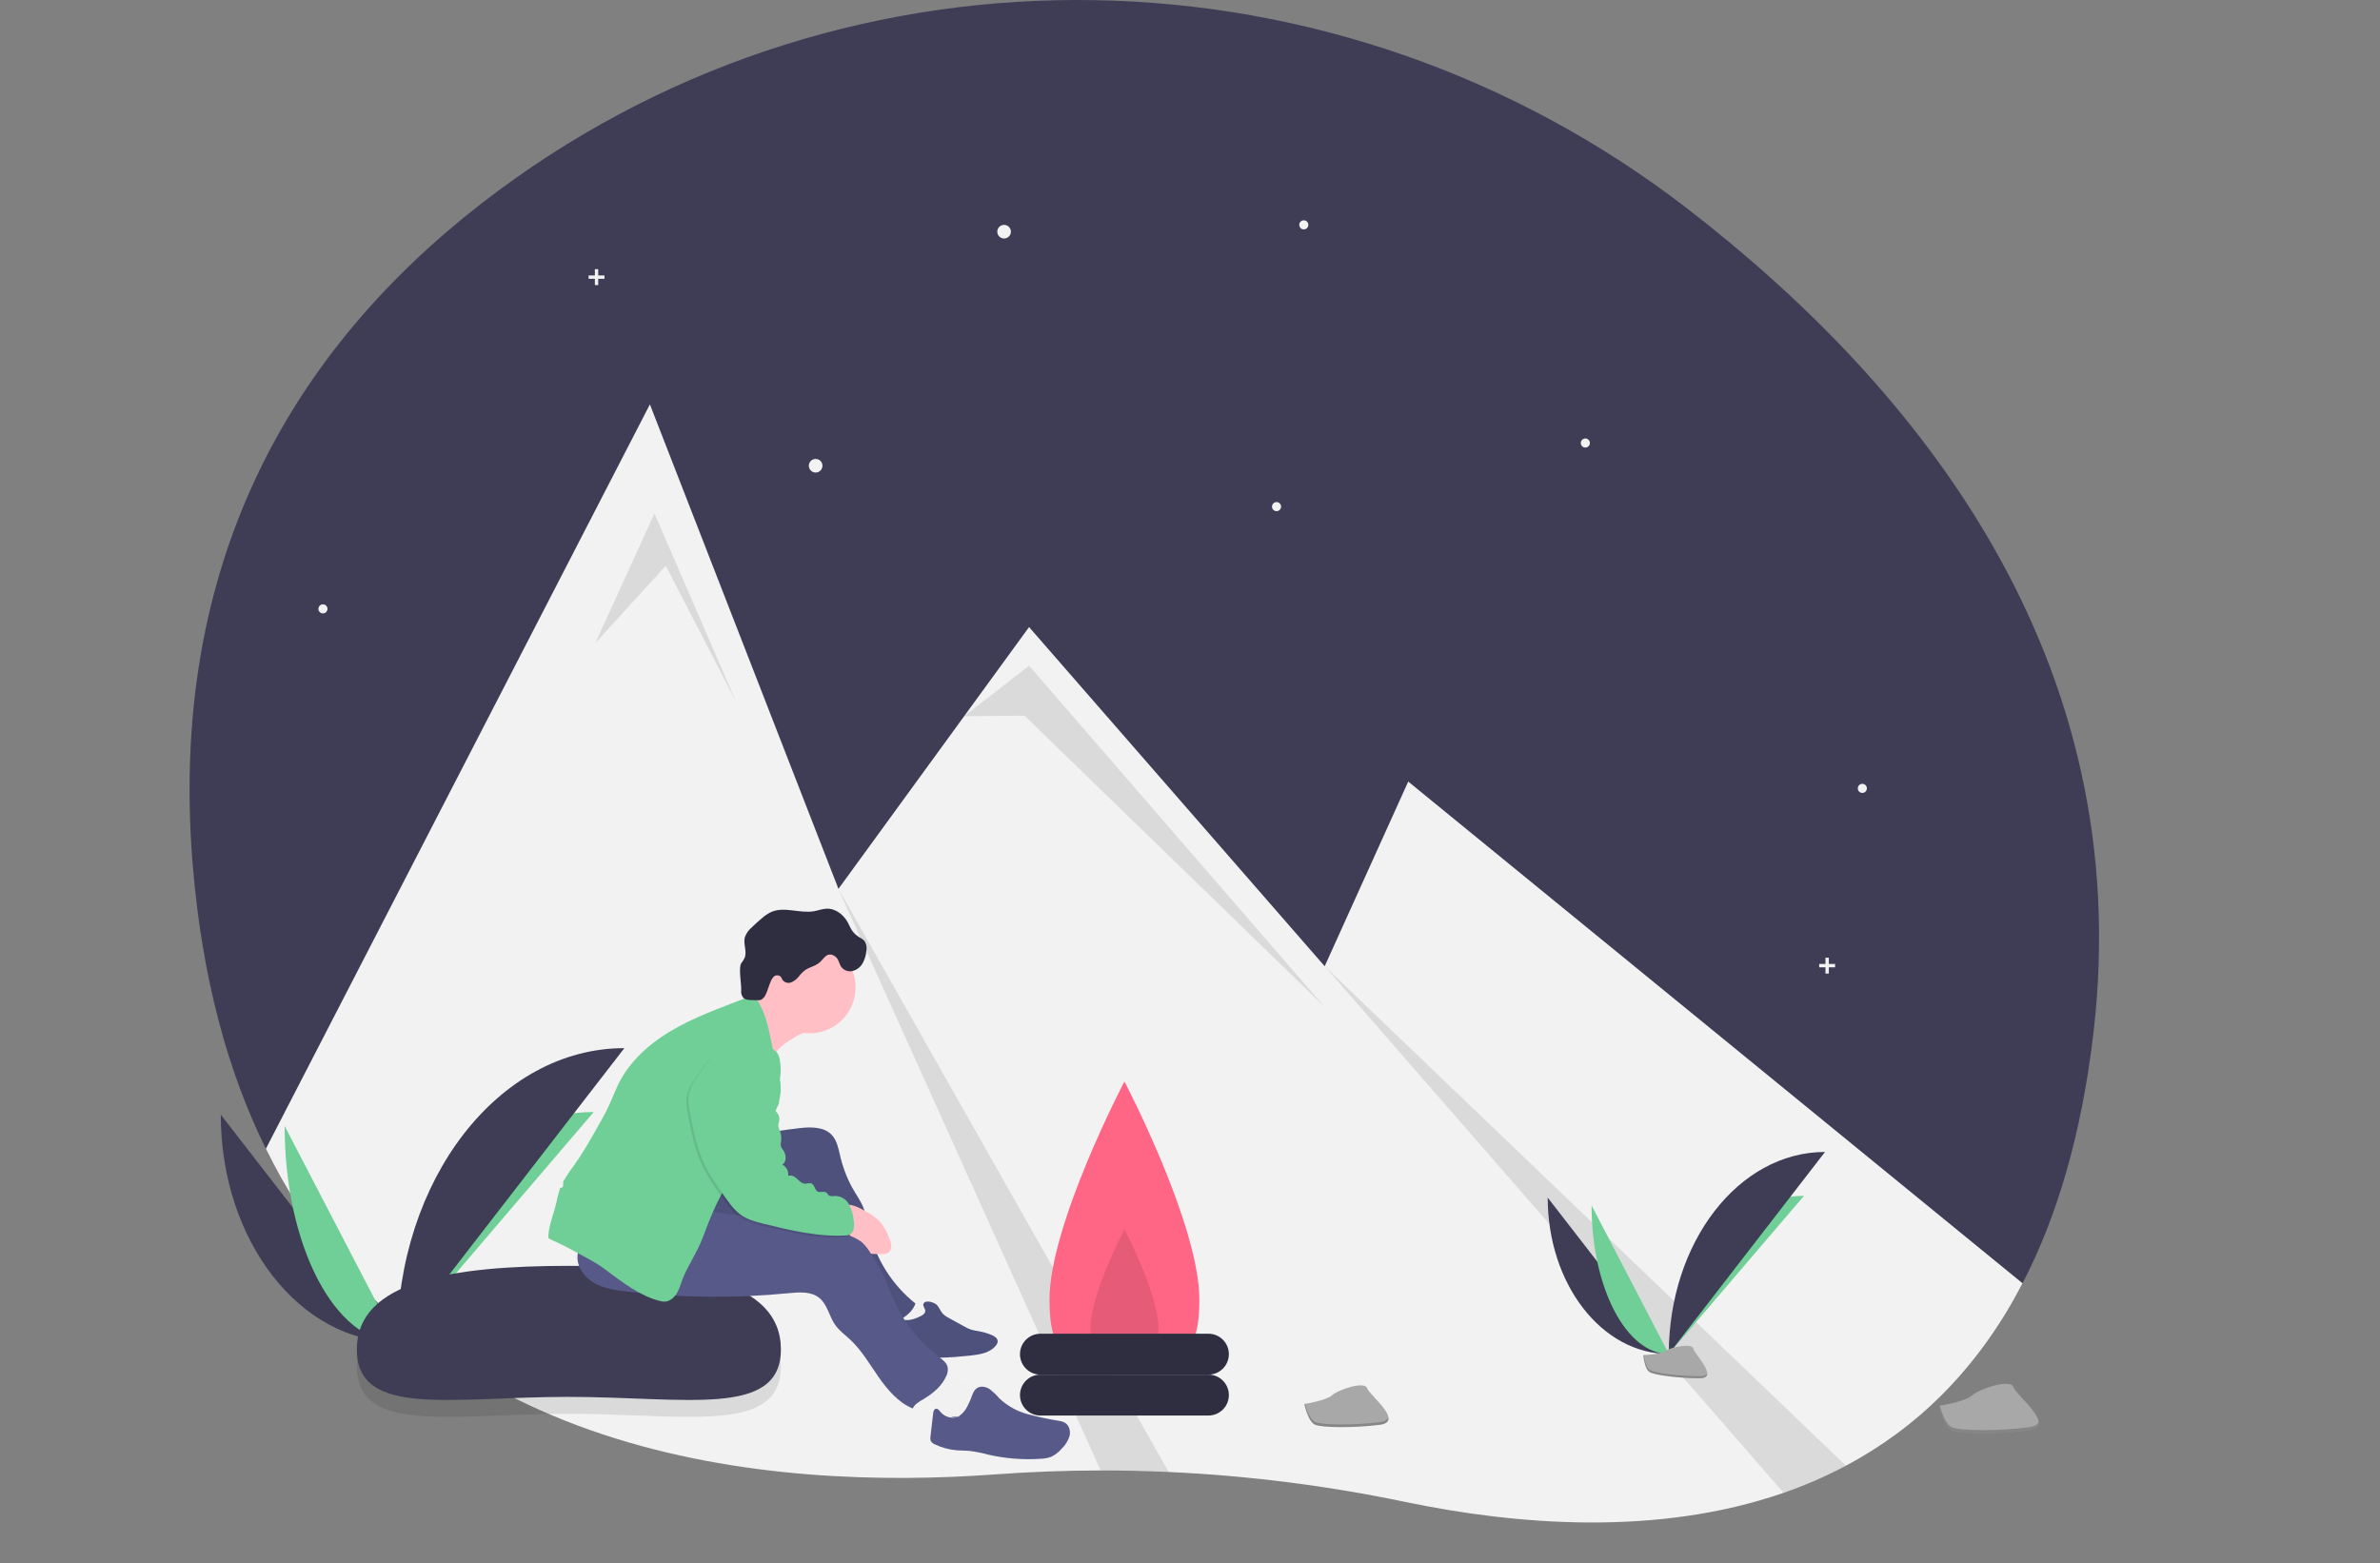 <svg width="580" height="381" viewBox="0 0 580 381" fill="none" xmlns="http://www.w3.org/2000/svg">
<rect x="0" y="0" width="580" height="381" fill="#808080" stroke="none"/>
<g clip-path="url(#clip0)">
<path d="M510.178 251.674C507.262 276.679 501.203 296.755 492.887 312.765C481.821 334.098 462.892 342.693 445.983 351.687C441.097 354.281 436.017 356.492 430.789 358.299C400.02 368.988 365.582 366.152 338.53 360.509C319.557 356.548 300.298 354.11 280.937 353.221C275.415 352.972 269.887 352.848 264.354 352.85C255.822 352.861 102.196 355.78 64.792 279.985C55.557 261.289 49.227 238.449 46.953 210.609C40.518 131.902 75.886 80.21 121.506 46.422C207.806 -17.494 326.098 -14.813 411.125 50.786C467.761 94.481 520.79 160.612 510.178 251.674Z" fill="#3F3D56"/>
<path d="M492.887 312.765C481.821 334.098 466.766 348.231 449.856 357.225C444.97 359.819 439.89 362.03 434.663 363.837C403.893 374.526 369.455 371.69 342.404 366.047C323.431 362.086 304.171 359.648 284.81 358.759C279.288 358.51 273.76 358.386 268.227 358.388C259.695 358.399 251.165 358.716 242.637 359.34C187.212 363.416 102.196 355.779 64.792 279.985L158.379 98.557L193.21 188.064L204.326 216.635L234.962 174.556L250.781 152.83L322.822 235.498L343.184 190.49L484.156 305.638L492.019 312.056L492.887 312.765Z" fill="#F2F2F2"/>
<path opacity="0.1" d="M145.099 156.707L159.485 125.14L179.405 171.106L162.252 137.878L145.099 156.707Z" fill="black"/>
<path opacity="0.1" d="M284.81 358.759C279.288 358.51 273.76 358.386 268.227 358.388L204.325 216.635L284.81 358.759Z" fill="black"/>
<path opacity="0.1" d="M234.963 174.556L250.781 162.245L322.711 245.317L249.675 174.429L234.963 174.556Z" fill="black"/>
<path opacity="0.1" d="M449.856 357.225C444.97 359.819 439.89 362.03 434.663 363.837L322.822 235.498L449.856 357.225Z" fill="black"/>
<path d="M244.695 58.129C245.612 58.129 246.355 57.385 246.355 56.468C246.355 55.55 245.612 54.806 244.695 54.806C243.778 54.806 243.035 55.55 243.035 56.468C243.035 57.385 243.778 58.129 244.695 58.129Z" fill="#F2F2F2"/>
<path d="M198.77 115.171C199.687 115.171 200.43 114.428 200.43 113.51C200.43 112.592 199.687 111.849 198.77 111.849C197.854 111.849 197.11 112.592 197.11 113.51C197.11 114.428 197.854 115.171 198.77 115.171Z" fill="#F2F2F2"/>
<path d="M311.092 124.586C311.703 124.586 312.199 124.09 312.199 123.479C312.199 122.867 311.703 122.371 311.092 122.371C310.481 122.371 309.985 122.867 309.985 123.479C309.985 124.09 310.481 124.586 311.092 124.586Z" fill="#F2F2F2"/>
<path d="M78.702 149.508C79.314 149.508 79.809 149.012 79.809 148.4C79.809 147.788 79.314 147.292 78.702 147.292C78.091 147.292 77.596 147.788 77.596 148.4C77.596 149.012 78.091 149.508 78.702 149.508Z" fill="#F2F2F2"/>
<path d="M317.732 55.914C318.343 55.914 318.838 55.418 318.838 54.806C318.838 54.194 318.343 53.699 317.732 53.699C317.12 53.699 316.625 54.194 316.625 54.806C316.625 55.418 317.12 55.914 317.732 55.914Z" fill="#F2F2F2"/>
<path d="M386.342 109.08C386.953 109.08 387.449 108.584 387.449 107.972C387.449 107.36 386.953 106.864 386.342 106.864C385.731 106.864 385.235 107.36 385.235 107.972C385.235 108.584 385.731 109.08 386.342 109.08Z" fill="#F2F2F2"/>
<path d="M453.846 193.259C454.457 193.259 454.952 192.763 454.952 192.151C454.952 191.539 454.457 191.043 453.846 191.043C453.234 191.043 452.739 191.539 452.739 192.151C452.739 192.763 453.234 193.259 453.846 193.259Z" fill="#F2F2F2"/>
<path d="M147.313 67.134H145.785V65.605H144.967V67.134H143.439V67.954H144.967V69.482H145.785V67.954H147.313V67.134Z" fill="#F2F2F2"/>
<path d="M447.206 234.938H445.679V233.41H444.86V234.938H443.333V235.758H444.86V237.286H445.679V235.758H447.206V234.938Z" fill="#F2F2F2"/>
<path d="M292.279 316.758C292.279 335.11 284.104 330.05 274.02 330.05C263.936 330.05 255.761 335.11 255.761 316.758C255.761 298.407 274.02 263.592 274.02 263.592C274.02 263.592 292.279 298.407 292.279 316.758Z" fill="#FF6584"/>
<path opacity="0.1" d="M282.32 323.78C282.32 332.121 278.604 329.821 274.02 329.821C269.437 329.821 265.721 332.121 265.721 323.78C265.721 315.438 274.02 299.613 274.02 299.613C274.02 299.613 282.32 315.438 282.32 323.78Z" fill="black"/>
<path d="M294.493 335.034H253.548C250.798 335.034 248.568 337.265 248.568 340.018C248.568 342.771 250.798 345.002 253.548 345.002H294.493C297.243 345.002 299.472 342.771 299.472 340.018C299.472 337.265 297.243 335.034 294.493 335.034Z" fill="#2F2E41"/>
<path d="M294.493 325.065H253.548C250.798 325.065 248.568 327.297 248.568 330.05C248.568 332.802 250.798 335.034 253.548 335.034H294.493C297.243 335.034 299.472 332.802 299.472 330.05C299.472 327.297 297.243 325.065 294.493 325.065Z" fill="#2F2E41"/>
<path d="M53.803 271.659C53.803 302.309 73.014 327.11 96.754 327.11Z" fill="#3F3D56"/>
<path d="M96.755 327.11C96.755 296.116 118.193 271.036 144.686 271.036Z" fill="#6FCF97"/>
<path d="M69.365 274.437C69.365 303.551 81.615 327.11 96.754 327.11Z" fill="#6FCF97"/>
<path d="M96.755 327.11C96.755 287.506 121.533 255.46 152.155 255.46Z" fill="#3F3D56"/>
<path d="M87.719 327.501C87.719 327.501 93.81 327.313 95.646 326.005C97.481 324.696 105.015 323.134 105.471 325.232C105.926 327.331 114.625 335.669 107.748 335.724C100.871 335.78 91.769 334.652 89.937 333.535C88.105 332.418 87.719 327.501 87.719 327.501Z" fill="#A8A8A8"/>
<path opacity="0.2" d="M107.871 334.994C100.994 335.049 91.892 333.922 90.059 332.805C88.664 331.954 88.108 328.901 87.922 327.493C87.793 327.498 87.719 327.501 87.719 327.501C87.719 327.501 88.105 332.418 89.937 333.535C91.769 334.652 100.871 335.78 107.748 335.724C109.733 335.708 110.419 335.001 110.381 333.954C110.105 334.587 109.348 334.982 107.871 334.994Z" fill="black"/>
<path d="M377.173 291.892C377.173 312.953 390.374 329.995 406.687 329.995Z" fill="#3F3D56"/>
<path d="M406.687 329.995C406.687 308.697 421.418 291.464 439.623 291.464Z" fill="#6FCF97"/>
<path d="M387.866 293.801C387.866 313.806 396.284 329.995 406.687 329.995Z" fill="#6FCF97"/>
<path d="M406.687 329.995C406.687 302.781 423.714 280.761 444.755 280.761Z" fill="#3F3D56"/>
<path d="M400.478 330.263C400.478 330.263 404.663 330.134 405.925 329.235C407.186 328.336 412.363 327.263 412.676 328.705C412.989 330.147 418.966 335.876 414.241 335.914C409.515 335.952 403.261 335.177 402.002 334.41C400.743 333.642 400.478 330.263 400.478 330.263Z" fill="#A8A8A8"/>
<path opacity="0.2" d="M414.325 335.412C409.6 335.45 403.345 334.675 402.086 333.908C401.127 333.323 400.745 331.226 400.618 330.258C400.529 330.262 400.478 330.263 400.478 330.263C400.478 330.263 400.743 333.642 402.002 334.41C403.261 335.177 409.515 335.952 414.241 335.914C415.605 335.903 416.076 335.417 416.05 334.698C415.861 335.133 415.34 335.404 414.325 335.412Z" fill="black"/>
<path d="M472.554 342.642C472.554 342.642 478.84 341.684 480.577 340.099C482.315 338.514 489.923 335.952 490.657 338.068C491.391 340.185 501.443 347.731 494.327 348.65C487.212 349.569 477.644 349.541 475.606 348.613C473.569 347.686 472.554 342.642 472.554 342.642Z" fill="#A8A8A8"/>
<path opacity="0.2" d="M494.363 347.878C487.248 348.797 477.679 348.769 475.642 347.841C474.09 347.135 473.133 344.043 472.764 342.608C472.631 342.63 472.554 342.642 472.554 342.642C472.554 342.642 473.569 347.686 475.606 348.613C477.644 349.541 487.212 349.569 494.327 348.65C496.381 348.384 497.003 347.566 496.833 346.487C496.627 347.176 495.892 347.68 494.363 347.878Z" fill="black"/>
<path d="M317.875 342.186C317.875 342.186 323.18 341.378 324.646 340.04C326.113 338.703 332.534 336.541 333.153 338.327C333.773 340.113 342.256 346.481 336.251 347.257C330.245 348.032 322.17 348.009 320.451 347.226C318.731 346.443 317.875 342.186 317.875 342.186Z" fill="#A8A8A8"/>
<path opacity="0.2" d="M336.281 346.605C330.276 347.381 322.2 347.358 320.481 346.575C319.172 345.979 318.363 343.369 318.052 342.158C317.94 342.176 317.875 342.186 317.875 342.186C317.875 342.186 318.731 346.444 320.451 347.226C322.17 348.009 330.245 348.032 336.251 347.257C337.984 347.033 338.509 346.343 338.366 345.431C338.191 346.013 337.571 346.439 336.281 346.605Z" fill="black"/>
<path opacity="0.1" d="M190.302 333.016C190.302 349.752 166.995 344.576 138.458 344.576C109.92 344.576 86.959 349.752 86.959 333.016C86.959 316.28 110.263 312.64 138.801 312.64C167.338 312.64 190.302 316.28 190.302 333.016Z" fill="black"/>
<path d="M190.302 328.895C190.302 345.631 166.995 340.455 138.458 340.455C109.92 340.455 86.959 345.631 86.959 328.895C86.959 312.159 110.263 308.519 138.801 308.519C167.338 308.519 190.302 312.159 190.302 328.895Z" fill="#3F3D56"/>
<path d="M194.746 252.217C193.371 252.92 192.064 253.749 190.841 254.693C189.614 255.645 188.674 256.918 188.126 258.372C187.439 256.761 186.876 255.098 186.445 253.399C185.476 250.35 184.329 247.361 183.01 244.446C185.175 243.621 187.051 242.181 188.409 240.303C191.065 242.949 193.795 245.709 195.116 249.218C195.344 249.823 196.006 250.468 196.16 251.009C196.377 251.775 195.326 251.897 194.746 252.217Z" fill="#FFBFC5"/>
<path d="M219.736 316.728C222.637 317.645 225.342 319.094 227.714 321C227.892 321.112 228.022 321.288 228.076 321.492C228.136 321.952 227.523 322.139 227.077 322.267C225.768 322.645 224.931 323.876 223.967 324.84C223.003 325.804 221.453 326.56 220.328 325.79C220.032 325.564 219.774 325.292 219.564 324.984L214.811 318.775C216.423 317.874 218.117 317.129 219.871 316.552" fill="#F1F1F1"/>
<path d="M228.28 318.02C228.909 318.662 229.182 319.586 229.8 320.24C230.215 320.637 230.689 320.966 231.206 321.217L234.842 323.22C235.401 323.551 235.989 323.829 236.599 324.051C237.284 324.243 237.982 324.388 238.686 324.487C239.694 324.676 240.68 324.968 241.629 325.356C242.342 325.649 243.137 326.153 243.133 326.924C243.104 327.301 242.951 327.657 242.697 327.937C241.263 329.745 238.726 330.145 236.432 330.388C231.468 330.913 226.389 331.307 221.536 330.136C220.589 329.961 219.693 329.574 218.918 329.002C217.454 327.787 217.162 325.575 217.709 323.752C217.864 323.053 218.277 322.438 218.865 322.031C219.634 321.59 220.591 321.795 221.475 321.727C222.414 321.598 223.324 321.308 224.165 320.869C224.72 320.618 225.359 320.296 225.478 319.635C225.588 319.022 224.869 318.408 225.02 317.861C225.355 316.648 227.7 317.427 228.28 318.02Z" fill="#575A89"/>
<path opacity="0.1" d="M228.28 318.02C228.909 318.662 229.182 319.586 229.8 320.24C230.215 320.637 230.689 320.966 231.206 321.217L234.842 323.22C235.401 323.551 235.989 323.829 236.599 324.051C237.284 324.243 237.982 324.388 238.686 324.487C239.694 324.676 240.68 324.968 241.629 325.356C242.342 325.649 243.137 326.153 243.133 326.924C243.104 327.301 242.951 327.657 242.697 327.937C241.263 329.745 238.726 330.145 236.432 330.388C231.468 330.913 226.389 331.307 221.536 330.136C220.589 329.961 219.693 329.574 218.918 329.002C217.454 327.787 217.162 325.575 217.709 323.752C217.864 323.053 218.277 322.438 218.865 322.031C219.634 321.59 220.591 321.795 221.475 321.727C222.414 321.598 223.324 321.308 224.165 320.869C224.72 320.618 225.359 320.296 225.478 319.635C225.588 319.022 224.869 318.408 225.02 317.861C225.355 316.648 227.7 317.427 228.28 318.02Z" fill="black"/>
<path d="M236.717 337.9C237.226 338.236 237.735 338.572 238.244 338.909C238.712 339.159 239.098 339.54 239.354 340.005C239.685 340.784 239.237 341.666 238.739 342.35C237.244 344.396 235.204 345.978 232.852 346.917C232.036 347.256 231.174 347.472 230.295 347.555C230.093 347.586 229.888 347.56 229.7 347.48C229.235 347.234 229.302 346.568 229.296 346.041C229.28 344.511 228.126 343.27 227.089 342.146C226.052 341.023 224.995 339.64 225.232 338.129C225.447 337.24 225.903 336.426 226.548 335.778C227.123 335.057 227.797 334.421 228.55 333.888C229.629 333.182 230.009 333.562 231.025 334.21C232.931 335.426 234.828 336.656 236.717 337.9Z" fill="#F1F1F1"/>
<path d="M231.752 345.35C232.168 345.455 232.602 345.461 233.02 345.366C233.438 345.272 233.828 345.08 234.159 344.807C234.814 344.254 235.347 343.569 235.721 342.797C236.092 342.109 236.416 341.397 236.688 340.665C237.008 339.807 237.304 338.859 238.056 338.339C238.968 337.709 240.254 337.956 241.181 338.564C242.055 339.247 242.858 340.016 243.577 340.861C245.503 342.659 247.838 343.959 250.38 344.65C252.911 345.334 255.476 345.883 258.065 346.294C258.583 346.363 259.084 346.525 259.544 346.771C260.585 347.406 260.932 348.825 260.643 350.01C260.275 351.18 259.616 352.236 258.728 353.08C258.028 353.91 257.161 354.583 256.182 355.052C255.355 355.355 254.484 355.52 253.603 355.541C249.339 355.831 245.056 355.496 240.889 354.545C239.358 354.129 237.8 353.817 236.227 353.613C235.268 353.529 234.303 353.556 233.342 353.49C231.433 353.359 229.566 352.866 227.84 352.038C227.42 351.883 227.066 351.589 226.837 351.204C226.713 350.85 226.687 350.469 226.762 350.101L227.399 344.518C227.455 344.032 227.616 343.428 228.099 343.353C228.559 343.28 228.893 343.751 229.182 344.116C229.742 344.788 230.51 345.254 231.365 345.441C232.219 345.628 233.112 345.526 233.901 345.149" fill="#575A89"/>
<path d="M194.823 274.958C197.622 274.643 200.867 274.59 202.76 276.678C203.92 277.958 204.272 279.751 204.674 281.432C205.302 284.255 206.322 286.976 207.706 289.516C208.596 291.089 209.675 292.565 210.358 294.239C211.058 295.954 211.316 297.81 211.725 299.617C213.365 306.757 217.37 313.133 223.088 317.707C222.078 320.456 219.158 322.025 216.318 322.728C215.716 322.983 215.046 323.029 214.415 322.857C213.784 322.685 213.229 322.305 212.84 321.779C211.511 320.343 210.273 318.826 209.134 317.235C205.04 311.763 200.884 306.176 198.654 299.715C197.871 297.447 197.089 294.8 194.887 293.853C193.631 293.313 192.195 293.481 190.848 293.71C187.836 294.221 184.873 294.983 181.988 295.987C178.912 297.058 175.39 298.376 172.574 296.737C170.89 295.757 169.887 293.873 169.517 291.958C169.239 290.025 169.236 288.062 169.509 286.128C169.528 285.253 169.738 284.392 170.124 283.607C170.514 283.019 171.013 282.513 171.595 282.116C174.109 280.205 176.906 278.697 179.883 277.647C182.728 276.644 185.785 276.303 188.753 275.807C190.768 275.471 192.792 275.188 194.823 274.958Z" fill="#575A89"/>
<path opacity="0.1" d="M194.823 274.958C197.622 274.643 200.867 274.59 202.76 276.678C203.92 277.958 204.272 279.751 204.674 281.432C205.302 284.255 206.322 286.976 207.706 289.516C208.596 291.089 209.675 292.565 210.358 294.239C211.058 295.954 211.316 297.81 211.725 299.617C213.365 306.757 217.37 313.133 223.088 317.707C222.078 320.456 219.158 322.025 216.318 322.728C215.716 322.983 215.046 323.029 214.415 322.857C213.784 322.685 213.229 322.305 212.84 321.779C211.511 320.343 210.273 318.826 209.134 317.235C205.04 311.763 200.884 306.176 198.654 299.715C197.871 297.447 197.089 294.8 194.887 293.853C193.631 293.313 192.195 293.481 190.848 293.71C187.836 294.221 184.873 294.983 181.988 295.987C178.912 297.058 175.39 298.376 172.574 296.737C170.89 295.757 169.887 293.873 169.517 291.958C169.239 290.025 169.236 288.062 169.509 286.128C169.528 285.253 169.738 284.392 170.124 283.607C170.514 283.019 171.013 282.513 171.595 282.116C174.109 280.205 176.906 278.697 179.883 277.647C182.728 276.644 185.785 276.303 188.753 275.807C190.768 275.471 192.792 275.188 194.823 274.958Z" fill="black"/>
<path d="M210.843 295.157C212.142 295.813 213.334 296.661 214.38 297.672C215.459 298.945 216.28 300.417 216.794 302.006C217.024 302.536 217.165 303.101 217.212 303.677C217.233 303.965 217.188 304.255 217.08 304.523C216.973 304.792 216.806 305.033 216.592 305.227C216.074 305.56 215.46 305.711 214.846 305.654C214.035 305.661 213.223 305.64 212.413 305.591C211.92 305.587 211.432 305.494 210.972 305.317C210.551 305.102 210.17 304.814 209.849 304.467C208.423 303.141 207.254 301.562 206.403 299.81C205.816 298.513 204.849 295.525 205.773 294.176C206.726 292.786 209.836 294.585 210.843 295.157Z" fill="#FFBFC5"/>
<path d="M171.607 294.695C175.746 296.022 180.151 296.173 184.479 296.578C191.757 297.259 198.947 298.682 205.937 300.823C207.397 301.179 208.772 301.82 209.983 302.709C210.919 303.574 211.711 304.583 212.33 305.697C213.467 307.431 214.497 309.234 215.414 311.094C216.2 312.775 216.799 314.538 217.53 316.244C219.987 321.955 223.873 326.936 228.812 330.707C229.715 331.394 230.72 332.142 230.952 333.253C231.056 333.968 230.94 334.698 230.618 335.345C229.551 337.833 227.336 339.642 225.012 341.027C224.013 341.623 222.913 342.227 222.422 343.282C218.889 341.822 216.264 338.711 214.078 335.573C211.892 332.435 209.953 329.064 207.152 326.462C205.918 325.315 204.516 324.317 203.546 322.94C202.064 320.839 201.664 317.964 199.669 316.342C197.661 314.708 194.78 314.931 192.204 315.183C179.012 316.476 165.719 316.332 152.558 314.754C149.822 314.425 147.011 314.007 144.64 312.6C142.27 311.193 140.425 308.553 140.761 305.815C141.075 303.253 143.208 301.221 145.585 300.218C147.961 299.215 150.589 299.035 153.152 298.746C159.442 298.132 165.637 296.772 171.607 294.695V294.695Z" fill="#575A89"/>
<path d="M133.762 300.015C134.087 297.843 134.93 295.785 135.459 293.652C135.725 292.311 136.06 290.984 136.465 289.678C136.478 289.641 136.494 289.605 136.507 289.568C136.642 289.557 136.772 289.517 136.889 289.45C137.006 289.383 137.107 289.291 137.185 289.18C137.257 288.99 137.277 288.784 137.243 288.583C137.232 288.37 137.238 288.157 137.261 287.945C138.127 286.493 139.073 285.089 140.095 283.742C141.887 281.2 143.439 278.499 144.989 275.803C146.259 273.592 147.532 271.377 148.583 269.054C149.372 267.312 150.035 265.513 150.907 263.811C154.01 257.754 159.587 253.293 165.586 250.087C171.341 247.012 177.562 244.938 183.612 242.493C183.767 242.646 183.909 242.813 184.034 242.992C187.303 247.464 187.656 253.342 189.001 258.717C189.544 260.887 190.27 263.05 190.269 265.287C190.267 268.59 188.69 271.662 187.123 274.569C185.722 277.346 184.068 279.988 182.182 282.461C181.256 283.608 180.236 284.676 179.305 285.819C175.491 290.5 173.289 296.255 171.148 301.902C169.909 305.172 167.883 308.072 166.52 311.292C165.997 312.529 165.694 313.864 165.037 315.035C164.379 316.207 163.234 317.238 161.892 317.244C161.499 317.233 161.109 317.172 160.731 317.062C155.871 315.81 151.801 312.592 147.762 309.61C147.041 309.078 146.316 308.551 145.559 308.071C144.795 307.586 144.002 307.151 143.209 306.716C142.608 306.386 142.007 306.057 141.406 305.727C139.437 304.647 137.464 303.566 135.413 302.652C134.796 302.404 134.203 302.1 133.642 301.742C133.636 301.164 133.676 300.587 133.762 300.015V300.015Z" fill="#6FCF97"/>
<path d="M197.309 251.845C203.494 251.845 208.508 246.827 208.508 240.636C208.508 234.446 203.494 229.428 197.309 229.428C191.124 229.428 186.111 234.446 186.111 240.636C186.111 246.827 191.124 251.845 197.309 251.845Z" fill="#FFBFC5"/>
<path d="M204.842 235.392C205.113 235.866 205.523 236.244 206.016 236.476C206.51 236.709 207.063 236.783 207.6 236.69C208.134 236.582 208.64 236.363 209.083 236.046C209.527 235.73 209.898 235.323 210.174 234.852C210.718 233.906 211.044 232.849 211.128 231.76C211.215 231.342 211.218 230.911 211.138 230.492C211.058 230.072 210.896 229.673 210.661 229.316C210.243 228.911 209.764 228.576 209.241 228.322C208.519 227.871 207.913 227.257 207.472 226.529C207.158 226.011 206.933 225.445 206.651 224.909C205.633 222.972 203.651 221.398 201.466 221.469C200.416 221.503 199.415 221.903 198.381 222.084C194.909 222.694 191.135 220.855 187.915 222.289C187.122 222.675 186.385 223.167 185.725 223.751C184.818 224.499 183.946 225.288 183.11 226.116C182.384 226.736 181.834 227.537 181.516 228.438C181.079 230.082 182.119 231.92 181.457 233.487C181.231 233.936 180.96 234.361 180.65 234.756C179.919 235.829 180.713 240.016 180.632 241.312C180.539 241.946 180.7 242.592 181.08 243.108C181.609 243.697 182.497 243.749 183.288 243.758L184.742 243.776C184.959 243.791 185.178 243.768 185.387 243.709C185.672 243.582 185.923 243.389 186.119 243.145C187.328 241.87 187.59 237.699 189.346 237.714C189.613 237.7 189.878 237.768 190.104 237.911C190.422 238.144 190.516 238.573 190.741 238.898C190.999 239.202 191.348 239.416 191.737 239.507C192.125 239.597 192.533 239.561 192.899 239.402C193.624 239.066 194.255 238.556 194.736 237.916C195.214 237.278 195.794 236.723 196.453 236.274C197.389 235.728 198.447 235.49 199.358 234.873C200.119 234.356 200.552 233.608 201.235 233.038C201.508 232.802 201.852 232.663 202.212 232.643C202.572 232.623 202.929 232.722 203.226 232.926C204.304 233.489 204.351 234.412 204.842 235.392Z" fill="#2F2E41"/>
<path opacity="0.1" d="M178.968 255.141C181.583 254.769 184.248 254.983 186.771 255.768C187.613 255.96 188.374 256.412 188.946 257.059C189.271 257.55 189.483 258.107 189.566 258.69C190.08 261.37 189.75 264.144 188.621 266.629C188.541 266.753 188.487 266.893 188.465 267.039C188.442 267.186 188.451 267.335 188.491 267.478C188.604 267.651 188.753 267.798 188.926 267.91C189.084 268.061 189.207 268.244 189.288 268.447C189.37 268.649 189.407 268.867 189.398 269.085C189.39 269.303 189.335 269.517 189.237 269.712C189.14 269.907 189.002 270.08 188.833 270.218C188.624 270.37 188.35 270.503 188.309 270.759C188.265 271.037 188.526 271.255 188.73 271.451C189.028 271.743 189.248 272.105 189.369 272.505C189.491 272.905 189.51 273.329 189.424 273.738C189.315 274.067 189.239 274.406 189.2 274.751C189.242 275.173 189.366 275.582 189.565 275.956C189.905 276.8 190.022 277.718 189.902 278.62C189.794 279.046 189.784 279.492 189.872 279.923C189.994 280.208 190.161 280.472 190.366 280.705C191.171 281.792 191.348 283.609 190.18 284.291C190.68 284.548 191.087 284.954 191.345 285.453C191.603 285.953 191.699 286.52 191.619 287.076C192.316 286.704 193.161 287.18 193.742 287.717C194.323 288.254 194.916 288.91 195.706 288.949C196.256 288.977 196.836 288.691 197.338 288.918C198.102 289.263 198.076 290.502 198.827 290.874C199.486 291.2 200.403 290.668 200.965 291.142C201.16 291.308 201.259 291.563 201.448 291.736C201.874 292.127 202.54 291.961 203.117 291.938C203.802 291.957 204.469 292.155 205.054 292.512C205.638 292.869 206.119 293.373 206.449 293.974C207.094 295.183 207.483 296.513 207.592 297.879C207.739 298.622 207.725 299.388 207.549 300.124C207.454 300.491 207.254 300.821 206.973 301.075C206.692 301.328 206.343 301.493 205.969 301.549C199.096 301.994 192.314 300.345 185.623 298.714C183.657 298.235 181.658 297.674 180.019 296.488C178.53 295.41 177.434 293.885 176.366 292.388C174.397 289.628 172.415 286.846 171.006 283.761C169.192 279.791 168.383 275.448 167.59 271.155C167.317 270.004 167.22 268.819 167.302 267.638C167.54 266.258 168.067 264.944 168.849 263.783C169.794 262.243 170.84 260.767 171.98 259.364C173.711 257.145 176.199 255.641 178.968 255.141Z" fill="black"/>
<path d="M179.42 254.687C182.036 254.315 184.701 254.529 187.224 255.314C188.066 255.507 188.826 255.958 189.399 256.606C189.724 257.096 189.936 257.653 190.018 258.236C190.533 260.917 190.203 263.691 189.074 266.176C188.994 266.3 188.94 266.44 188.918 266.586C188.895 266.732 188.904 266.882 188.944 267.024C189.057 267.197 189.206 267.344 189.379 267.457C189.537 267.608 189.66 267.791 189.741 267.993C189.823 268.196 189.86 268.413 189.851 268.631C189.842 268.849 189.788 269.063 189.69 269.258C189.593 269.454 189.455 269.626 189.286 269.764C189.077 269.917 188.803 270.05 188.762 270.305C188.718 270.584 188.979 270.802 189.183 270.997C189.481 271.289 189.701 271.652 189.822 272.052C189.944 272.451 189.963 272.875 189.877 273.284C189.767 273.613 189.692 273.953 189.652 274.298C189.695 274.719 189.819 275.129 190.018 275.503C190.358 276.346 190.474 277.264 190.355 278.166C190.247 278.593 190.236 279.038 190.324 279.469C190.447 279.754 190.614 280.018 190.819 280.251C191.624 281.338 191.801 283.156 190.633 283.837C191.133 284.094 191.54 284.5 191.798 285C192.056 285.499 192.151 286.067 192.072 286.623C192.769 286.25 193.614 286.727 194.195 287.263C194.776 287.8 195.369 288.456 196.159 288.496C196.709 288.523 197.289 288.237 197.791 288.464C198.555 288.809 198.529 290.049 199.28 290.42C199.939 290.746 200.856 290.214 201.417 290.689C201.613 290.854 201.712 291.11 201.901 291.283C202.327 291.673 202.993 291.507 203.57 291.484C204.254 291.503 204.922 291.701 205.506 292.059C206.091 292.416 206.572 292.92 206.902 293.52C207.547 294.73 207.936 296.059 208.045 297.426C208.192 298.169 208.177 298.934 208.001 299.671C207.907 300.037 207.707 300.368 207.426 300.621C207.145 300.874 206.796 301.039 206.422 301.095C199.549 301.541 192.767 299.891 186.076 298.261C184.11 297.782 182.111 297.221 180.472 296.034C178.982 294.956 177.887 293.431 176.819 291.934C174.85 289.174 172.868 286.392 171.458 283.308C169.644 279.338 168.836 274.994 168.042 270.702C167.769 269.551 167.672 268.365 167.755 267.185C167.992 265.805 168.52 264.491 169.301 263.329C170.247 261.789 171.293 260.313 172.433 258.911C174.164 256.691 176.652 255.188 179.42 254.687Z" fill="#6FCF97"/>
</g>
<defs>
<clipPath id="clip0">
<rect width="602" height="381" fill="white" transform="translate(-22)"/>
</clipPath>
</defs>
</svg>
